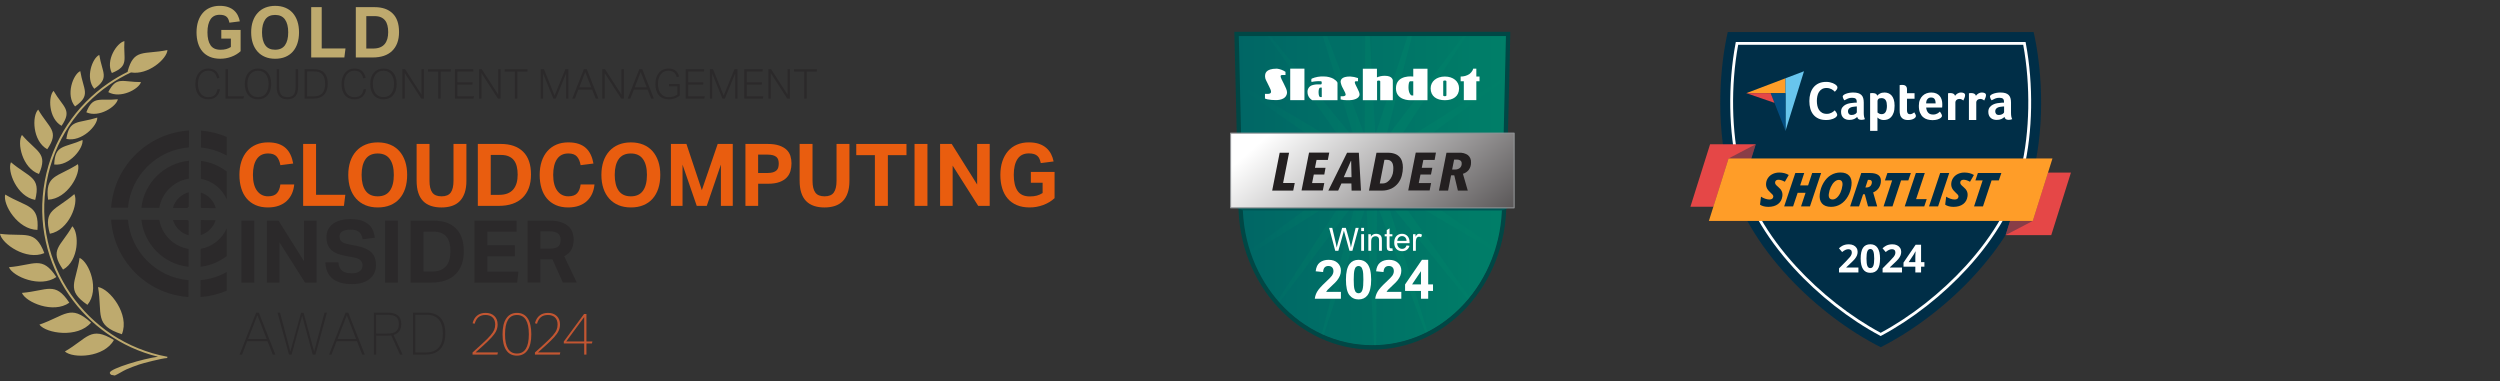 <svg width="472" height="72" viewBox="0 0 472 72" fill="none" xmlns="http://www.w3.org/2000/svg">
<rect x="0" y="0" width="472" height="72" fill="#333333" stroke="none"/>
<g clip-path="url(#clip0_3421_6044)">
<path fill-rule="evenodd" clip-rule="evenodd" d="M31.565 67.593C30.483 67.653 26.896 68.603 26.25 68.824C25.585 69.05 24.504 69.453 23.876 69.737C23.098 70.088 22.448 70.562 21.677 70.898L20.979 70.769C20.865 70.632 20.699 70.55 20.739 70.336C20.883 69.56 27.128 67.682 29.837 67.353C22.784 65.612 16.927 61.358 13.055 55.735C8.877 49.677 7.009 42.018 8.448 34.204C9.888 26.389 14.354 19.898 20.418 15.722C21.607 14.901 22.858 14.169 24.161 13.537C24.135 13.53 24.113 13.522 24.087 13.515C25.268 9.083 27.128 10.365 31.616 9.452C31.494 11.156 27.94 14.221 24.733 13.674C23.304 14.343 21.935 15.126 20.64 16.021C14.653 20.142 10.242 26.556 8.821 34.27C7.4 41.984 9.242 49.551 13.368 55.532C17.491 61.52 23.899 65.934 31.609 67.357L31.565 67.59V67.593ZM21.119 13.785C24.467 12.428 23.26 11.19 23.489 7.763C22.075 8.059 19.875 11.415 21.119 13.785ZM17.797 16.764C20.747 14.723 19.292 13.77 18.742 10.369C17.436 10.957 16.052 14.712 17.797 16.764ZM20.444 17.392C22.747 18.701 26.242 16.816 26.615 15.496C23.168 15.518 21.99 14.309 20.444 17.392ZM16.299 21.203C18.717 22.294 22.005 20.087 22.249 18.741C18.824 19.085 17.535 17.987 16.299 21.203ZM14.169 20.094C17.244 17.969 15.727 16.971 15.155 13.426C13.793 14.04 12.35 17.958 14.169 20.094ZM11.623 23.758C13.712 20.704 11.94 20.29 10.113 17.156C9.069 18.202 9.15 22.375 11.623 23.758ZM12.527 26.227C15.406 26.863 18.432 23.721 18.37 22.201C14.745 23.351 13.088 22.453 12.527 26.227ZM8.921 28.178C11.29 24.715 9.279 24.245 7.208 20.689C6.02 21.876 6.116 26.611 8.921 28.178ZM10.235 31.062C13.165 31.387 15.812 27.934 15.576 26.426C12.11 27.96 10.364 27.239 10.235 31.062ZM7.36 32.847C4.185 31.753 3.167 26.914 4.145 25.476C6.954 28.744 9.105 28.855 7.36 32.847ZM6.644 37.741C7.758 33.331 5.525 33.56 2.071 30.633C1.307 32.278 3.185 37.12 6.644 37.741ZM9.076 37.7C12.737 37.553 15.299 32.803 14.716 30.991C10.766 33.531 8.478 32.973 9.076 37.7ZM7.072 43.404C7.43 38.576 5.134 39.205 0.982 36.728C0.484 38.587 3.34 43.349 7.072 43.404ZM8.371 47.784C6.625 43.227 4.817 44.731 0 44.147C0.347 46.047 4.975 49.244 8.371 47.784ZM9.412 44.132C13.036 43.478 14.885 38.377 14.037 36.647C10.479 39.73 8.12 39.489 9.412 44.132ZM10.637 52.301C7.943 48.194 6.511 50.039 1.687 50.449C2.44 52.238 7.644 54.419 10.637 52.301ZM11.903 50.9C14.948 49.207 14.978 44.025 13.656 42.713C11.445 46.587 9.249 47.082 11.903 50.9ZM13.088 57.151C10.394 53.048 8.962 54.885 4.138 55.299C4.887 57.092 10.095 59.28 13.088 57.151ZM16.506 57.554C18.872 54.73 16.856 49.511 15.026 48.686C14.35 53.399 12.357 54.708 16.506 57.554ZM17.185 60.914C13.284 57.336 12.306 59.62 7.437 61.287C8.699 62.958 14.671 63.893 17.185 60.914ZM21.503 64.189C17.063 61.476 16.576 63.853 12.246 66.362C13.786 67.734 19.687 67.519 21.503 64.189ZM23.009 63.102C24.552 59.373 20.706 54.501 18.514 54.197C19.37 59.376 17.72 61.387 23.009 63.102Z" fill="#BEAA6E"/>
<path d="M51.503 66.946L50.506 64.418H46.675L45.701 66.946H45.236L48.358 59.029H48.868L51.99 66.946H51.503ZM48.591 59.505L46.841 64.008H50.351L48.591 59.505Z" fill="#2B292A"/>
<path d="M59.044 66.946L57.05 59.627L55.057 66.946H54.57L52.389 59.029H52.865L54.814 66.37L56.84 59.062H57.316L59.309 66.381L61.269 59.029H61.723L59.553 66.946H59.044Z" fill="#2B292A"/>
<path d="M68.389 66.946L67.392 64.418H63.561L62.587 66.946H62.122L65.244 59.029H65.753L68.876 66.946H68.389ZM65.477 59.505L63.727 64.008H67.237L65.477 59.505Z" fill="#2B292A"/>
<path d="M75.52 66.946L73.87 63.331C73.7 63.361 73.482 63.376 73.217 63.376H71.013V66.946H70.581V59.029H73.183C74.903 59.029 75.763 59.738 75.763 61.158C75.763 61.697 75.638 62.145 75.394 62.496C75.147 62.847 74.781 63.095 74.302 63.235L76.018 66.95H75.52V66.946ZM73.195 62.976C73.925 62.976 74.46 62.832 74.8 62.54C75.14 62.248 75.309 61.79 75.309 61.169C75.309 60.548 75.14 60.123 74.793 59.846C74.446 59.568 73.892 59.432 73.124 59.432H71.009V62.98H73.191L73.195 62.976Z" fill="#2B292A"/>
<path d="M77.967 66.946V59.029H80.569C81.706 59.029 82.577 59.365 83.175 60.03C83.776 60.699 84.079 61.672 84.079 62.943C84.079 64.215 83.758 65.239 83.119 65.922C82.481 66.606 81.558 66.946 80.347 66.946H77.967ZM80.381 66.547C82.536 66.547 83.614 65.357 83.614 62.976C83.614 61.816 83.356 60.936 82.839 60.334C82.322 59.731 81.565 59.432 80.569 59.432H78.41V66.551H80.381V66.547Z" fill="#2B292A"/>
<path d="M89.216 66.946V66.547L90.999 64.928C91.708 64.278 92.236 63.756 92.579 63.357C92.922 62.962 93.158 62.607 93.295 62.293C93.428 61.978 93.494 61.642 93.494 61.276C93.494 60.699 93.335 60.256 93.014 59.942C92.693 59.627 92.239 59.468 91.656 59.468C91.117 59.468 90.682 59.602 90.357 59.864C90.028 60.127 89.781 60.544 89.611 61.121L89.224 61.032C89.379 60.396 89.667 59.912 90.091 59.576C90.516 59.239 91.043 59.073 91.678 59.073C92.372 59.073 92.926 59.269 93.335 59.661C93.745 60.053 93.952 60.585 93.952 61.258C93.952 61.679 93.867 62.075 93.697 62.444C93.527 62.814 93.251 63.213 92.867 63.642C92.483 64.071 91.951 64.592 91.272 65.205L89.788 66.536H94.007L93.908 66.946H89.224H89.216Z" fill="#C35632"/>
<path d="M97.588 67.146C96.709 67.146 96.037 66.802 95.576 66.115C95.115 65.427 94.882 64.425 94.882 63.109C94.882 61.794 95.115 60.81 95.587 60.115C96.056 59.42 96.728 59.073 97.606 59.073C98.484 59.073 99.156 59.417 99.618 60.104C100.079 60.792 100.311 61.794 100.311 63.109C100.311 64.425 100.079 65.409 99.61 66.104C99.141 66.799 98.466 67.146 97.588 67.146ZM97.599 66.747C99.097 66.747 99.846 65.534 99.846 63.109C99.846 60.685 99.097 59.472 97.599 59.472C96.1 59.472 95.351 60.685 95.351 63.109C95.351 65.534 96.1 66.747 97.599 66.747Z" fill="#C35632"/>
<path d="M100.998 66.946V66.547L102.781 64.928C103.489 64.278 104.017 63.756 104.36 63.357C104.704 62.962 104.944 62.607 105.073 62.293C105.206 61.978 105.272 61.642 105.272 61.276C105.272 60.699 105.113 60.256 104.792 59.942C104.471 59.627 104.017 59.468 103.438 59.468C102.899 59.468 102.463 59.602 102.135 59.864C101.806 60.127 101.555 60.544 101.389 61.121L101.002 61.032C101.157 60.396 101.445 59.912 101.869 59.576C102.294 59.239 102.821 59.073 103.456 59.073C104.15 59.073 104.704 59.269 105.113 59.661C105.523 60.053 105.73 60.585 105.73 61.258C105.73 61.679 105.645 62.075 105.475 62.444C105.305 62.814 105.029 63.213 104.645 63.642C104.261 64.071 103.729 64.592 103.05 65.205L101.566 66.536H105.785L105.685 66.946H101.002H100.998Z" fill="#C35632"/>
<path d="M110.299 66.946V64.85H106.446V64.474L110.266 59.284H110.72V64.474H111.849L111.75 64.85H110.72V66.946H110.299ZM110.299 59.849L106.9 64.474H110.299V59.849Z" fill="#C35632"/>
<path d="M55.548 34.825C55.493 35.446 55.349 36.022 55.116 36.551C54.88 37.079 54.559 37.538 54.153 37.926C53.743 38.314 53.241 38.617 52.647 38.835C52.053 39.053 51.363 39.164 50.58 39.164C49.698 39.164 48.919 39.016 48.251 38.721C47.58 38.425 47.018 38.011 46.568 37.475C46.114 36.939 45.775 36.292 45.546 35.534C45.317 34.776 45.203 33.937 45.203 33.021C45.203 32.104 45.328 31.221 45.579 30.466C45.83 29.712 46.188 29.069 46.657 28.533C47.126 27.997 47.694 27.591 48.358 27.306C49.023 27.021 49.776 26.881 50.613 26.881C51.355 26.881 52.001 26.973 52.551 27.158C53.101 27.343 53.566 27.613 53.943 27.96C54.319 28.311 54.622 28.729 54.85 29.221C55.079 29.712 55.249 30.263 55.356 30.873L52.935 31.183C52.813 30.496 52.584 29.956 52.241 29.561C51.898 29.169 51.355 28.973 50.613 28.973C49.676 28.973 48.964 29.324 48.48 30.03C47.996 30.733 47.753 31.731 47.753 33.017C47.753 34.303 48.011 35.316 48.528 36.015C49.045 36.713 49.742 37.065 50.613 37.065C51.366 37.065 51.92 36.872 52.274 36.484C52.629 36.096 52.85 35.542 52.935 34.821H55.552L55.548 34.825Z" fill="#E95D0F"/>
<path d="M57.235 27.177H59.671V36.773H65.196L64.934 38.868H57.235V27.177Z" fill="#E95D0F"/>
<path d="M71.327 39.164C70.456 39.164 69.677 39.024 68.99 38.739C68.304 38.454 67.721 38.044 67.241 37.512C66.761 36.976 66.392 36.333 66.137 35.578C65.883 34.825 65.754 33.974 65.754 33.024C65.754 32.074 65.883 31.224 66.137 30.47C66.392 29.716 66.765 29.073 67.248 28.537C67.732 28.001 68.319 27.594 69.005 27.31C69.692 27.025 70.467 26.885 71.327 26.885C72.187 26.885 72.977 27.025 73.663 27.31C74.35 27.594 74.929 28.005 75.405 28.537C75.878 29.073 76.243 29.716 76.494 30.47C76.745 31.224 76.871 32.074 76.871 33.024C76.871 33.974 76.749 34.825 76.501 35.578C76.254 36.333 75.896 36.976 75.424 37.512C74.951 38.048 74.368 38.454 73.682 38.739C72.995 39.024 72.209 39.164 71.327 39.164ZM71.312 37.068C72.338 37.068 73.098 36.721 73.6 36.018C74.102 35.32 74.353 34.322 74.353 33.021C74.353 31.72 74.102 30.736 73.6 30.034C73.098 29.332 72.334 28.977 71.312 28.977C70.29 28.977 69.526 29.328 69.024 30.034C68.522 30.736 68.271 31.734 68.271 33.021C68.271 34.307 68.522 35.32 69.024 36.018C69.526 36.717 70.29 37.068 71.312 37.068Z" fill="#E95D0F"/>
<path d="M78.653 27.177H81.089V34.137C81.089 35.131 81.263 35.867 81.613 36.347C81.96 36.828 82.543 37.068 83.363 37.068C84.182 37.068 84.761 36.828 85.105 36.347C85.448 35.867 85.621 35.131 85.621 34.137V27.177H88.058V34.137C88.058 35.02 87.947 35.782 87.729 36.414C87.511 37.046 87.201 37.567 86.799 37.977C86.397 38.388 85.902 38.687 85.319 38.879C84.736 39.072 84.079 39.168 83.348 39.168C82.617 39.168 81.945 39.068 81.362 38.872C80.779 38.676 80.284 38.373 79.882 37.963C79.48 37.552 79.174 37.028 78.967 36.384C78.76 35.741 78.657 34.976 78.657 34.093V27.184L78.653 27.177Z" fill="#E95D0F"/>
<path d="M90.213 27.177H94.579C96.366 27.177 97.761 27.661 98.758 28.633C99.754 29.605 100.252 31.047 100.252 32.954C100.252 33.926 100.112 34.776 99.835 35.508C99.558 36.24 99.156 36.858 98.632 37.36C98.108 37.863 97.469 38.24 96.72 38.491C95.967 38.743 95.118 38.868 94.17 38.868H90.213V27.177ZM94.218 36.787C94.849 36.787 95.388 36.699 95.838 36.517C96.285 36.336 96.646 36.078 96.927 35.741C97.204 35.401 97.41 35.002 97.54 34.536C97.672 34.074 97.735 33.549 97.735 32.972C97.735 32.396 97.68 31.89 97.565 31.424C97.451 30.962 97.27 30.57 97.019 30.252C96.768 29.934 96.443 29.69 96.045 29.516C95.646 29.343 95.159 29.254 94.583 29.254H92.653V36.787H94.222H94.218Z" fill="#E95D0F"/>
<path d="M112.237 34.825C112.181 35.446 112.037 36.022 111.805 36.551C111.569 37.079 111.248 37.538 110.842 37.926C110.432 38.314 109.93 38.617 109.336 38.835C108.741 39.053 108.051 39.164 107.269 39.164C106.387 39.164 105.608 39.016 104.94 38.721C104.268 38.425 103.707 38.011 103.257 37.475C102.803 36.939 102.463 36.292 102.234 35.534C102.006 34.776 101.891 33.937 101.891 33.021C101.891 32.104 102.017 31.221 102.268 30.466C102.519 29.712 102.877 29.069 103.345 28.533C103.814 27.997 104.382 27.591 105.047 27.306C105.711 27.021 106.464 26.881 107.302 26.881C108.044 26.881 108.69 26.973 109.24 27.158C109.79 27.343 110.255 27.613 110.631 27.96C111.008 28.311 111.31 28.729 111.539 29.221C111.768 29.712 111.938 30.263 112.045 30.873L109.624 31.183C109.502 30.496 109.273 29.956 108.93 29.561C108.586 29.169 108.044 28.973 107.302 28.973C106.364 28.973 105.652 29.324 105.169 30.03C104.685 30.733 104.442 31.731 104.442 33.017C104.442 34.303 104.7 35.316 105.217 36.015C105.733 36.713 106.431 37.065 107.302 37.065C108.055 37.065 108.609 36.872 108.963 36.484C109.317 36.096 109.539 35.542 109.624 34.821H112.24L112.237 34.825Z" fill="#E95D0F"/>
<path d="M119.117 39.164C118.246 39.164 117.467 39.024 116.78 38.739C116.094 38.454 115.511 38.044 115.031 37.512C114.551 36.976 114.182 36.333 113.927 35.578C113.673 34.825 113.543 33.974 113.543 33.024C113.543 32.074 113.673 31.224 113.927 30.47C114.182 29.716 114.555 29.073 115.038 28.537C115.522 28.001 116.109 27.594 116.795 27.31C117.482 27.025 118.257 26.885 119.117 26.885C119.977 26.885 120.766 27.025 121.453 27.31C122.139 27.594 122.719 28.005 123.195 28.537C123.667 29.073 124.033 29.716 124.284 30.47C124.535 31.224 124.66 32.074 124.66 33.024C124.66 33.974 124.539 34.825 124.291 35.578C124.044 36.333 123.686 36.976 123.214 37.512C122.741 38.048 122.158 38.454 121.471 38.739C120.785 39.024 119.999 39.164 119.117 39.164ZM119.102 37.068C120.128 37.068 120.888 36.721 121.39 36.018C121.892 35.32 122.143 34.322 122.143 33.021C122.143 31.72 121.892 30.736 121.39 30.034C120.888 29.332 120.124 28.977 119.102 28.977C118.079 28.977 117.315 29.328 116.813 30.034C116.312 30.74 116.061 31.734 116.061 33.021C116.061 34.307 116.312 35.32 116.813 36.018C117.315 36.717 118.079 37.068 119.102 37.068Z" fill="#E95D0F"/>
<path d="M126.672 27.177H129.599L132.507 35.904L135.5 27.177H138.346V38.868H136.106V31.073L133.441 38.868H131.544L128.864 31.091V38.868H126.672V27.177Z" fill="#E95D0F"/>
<path d="M140.734 27.177H144.905C145.798 27.177 146.536 27.276 147.119 27.48C147.703 27.683 148.164 27.949 148.511 28.282C148.854 28.614 149.094 29.003 149.231 29.446C149.367 29.89 149.434 30.348 149.434 30.829C149.434 31.342 149.367 31.834 149.231 32.303C149.094 32.773 148.854 33.187 148.511 33.538C148.168 33.893 147.71 34.174 147.138 34.381C146.566 34.588 145.842 34.691 144.971 34.691H143.141V38.868H140.738V27.177H140.734ZM144.886 32.662C145.311 32.662 145.661 32.618 145.942 32.533C146.222 32.448 146.44 32.326 146.603 32.174C146.765 32.023 146.879 31.834 146.939 31.609C146.998 31.387 147.027 31.143 147.027 30.88C147.027 30.618 146.994 30.367 146.927 30.16C146.861 29.953 146.747 29.779 146.584 29.635C146.422 29.494 146.2 29.383 145.924 29.306C145.647 29.228 145.292 29.191 144.868 29.191H143.133V32.662H144.883H144.886Z" fill="#E95D0F"/>
<path d="M150.969 27.177H153.405V34.137C153.405 35.131 153.579 35.867 153.929 36.347C154.276 36.828 154.859 37.068 155.679 37.068C156.498 37.068 157.078 36.828 157.421 36.347C157.764 35.867 157.938 35.131 157.938 34.137V27.177H160.374V34.137C160.374 35.02 160.263 35.782 160.045 36.414C159.827 37.046 159.517 37.567 159.111 37.977C158.705 38.388 158.214 38.687 157.631 38.879C157.048 39.072 156.391 39.168 155.66 39.168C154.929 39.168 154.258 39.068 153.675 38.872C153.091 38.676 152.597 38.373 152.194 37.963C151.792 37.552 151.486 37.028 151.279 36.384C151.072 35.741 150.969 34.976 150.969 34.093V27.184V27.177Z" fill="#E95D0F"/>
<path d="M165.175 29.291H161.662V27.18H171.144V29.291H167.63V38.868H165.179V29.291H165.175Z" fill="#E95D0F"/>
<path d="M172.664 27.177H175.1V38.868H172.664V27.177Z" fill="#E95D0F"/>
<path d="M177.488 27.177H179.681L184.486 34.839V27.177H186.856V38.868H184.682L179.858 31.272V38.868H177.488V27.177Z" fill="#E95D0F"/>
<path d="M194.621 32.466H199.102V37.412C198.504 37.97 197.788 38.399 196.961 38.706C196.131 39.013 195.278 39.164 194.393 39.164C193.466 39.164 192.658 39.016 191.964 38.721C191.27 38.425 190.698 38.011 190.24 37.475C189.783 36.939 189.439 36.292 189.211 35.534C188.982 34.776 188.867 33.937 188.867 33.021C188.867 32.104 188.993 31.221 189.244 30.466C189.495 29.712 189.853 29.069 190.314 28.533C190.776 27.997 191.34 27.591 192.005 27.306C192.669 27.021 193.411 26.881 194.227 26.881C194.979 26.881 195.625 26.973 196.164 27.158C196.703 27.343 197.161 27.602 197.537 27.927C197.914 28.256 198.213 28.637 198.438 29.073C198.659 29.509 198.822 29.979 198.921 30.481L196.5 30.792C196.434 30.496 196.356 30.237 196.264 30.015C196.172 29.794 196.039 29.601 195.865 29.442C195.692 29.284 195.474 29.165 195.212 29.084C194.95 29.003 194.625 28.962 194.23 28.962C193.282 28.962 192.573 29.317 192.104 30.026C191.635 30.736 191.399 31.734 191.399 33.024C191.399 34.314 191.635 35.324 192.112 36.029C192.588 36.732 193.355 37.087 194.426 37.087C194.939 37.087 195.382 37.035 195.758 36.931C196.135 36.828 196.496 36.665 196.847 36.447V34.499H194.625V32.47L194.621 32.466Z" fill="#E95D0F"/>
<path d="M45.575 41.659H48.011V53.351H45.575V41.659Z" fill="#2B292A"/>
<path d="M50.399 41.659H52.592L57.397 49.322V41.659H59.767V53.351H57.593L52.769 45.755V53.351H50.399V41.659Z" fill="#2B292A"/>
<path d="M63.89 49.536C63.945 50.257 64.177 50.782 64.584 51.107C64.993 51.436 65.595 51.599 66.392 51.599C66.772 51.599 67.093 51.558 67.355 51.477C67.617 51.395 67.828 51.285 67.994 51.148C68.156 51.011 68.274 50.852 68.344 50.664C68.415 50.479 68.452 50.276 68.452 50.057C68.452 49.751 68.337 49.466 68.108 49.196C67.879 48.93 67.459 48.734 66.85 48.616L65.329 48.339C64.731 48.231 64.2 48.087 63.742 47.913C63.284 47.74 62.9 47.514 62.59 47.233C62.28 46.956 62.044 46.612 61.878 46.209C61.716 45.806 61.635 45.326 61.635 44.768C61.635 44.21 61.745 43.718 61.97 43.293C62.192 42.868 62.505 42.513 62.904 42.228C63.303 41.944 63.779 41.729 64.336 41.581C64.894 41.434 65.502 41.36 66.167 41.36C67.016 41.36 67.725 41.459 68.293 41.656C68.861 41.851 69.319 42.11 69.666 42.432C70.013 42.753 70.275 43.127 70.441 43.552C70.611 43.977 70.722 44.42 70.777 44.879L68.47 45.175C68.348 44.531 68.119 44.066 67.776 43.781C67.433 43.496 66.912 43.356 66.215 43.356C65.802 43.356 65.458 43.393 65.192 43.463C64.927 43.533 64.709 43.626 64.547 43.74C64.384 43.855 64.27 43.988 64.203 44.143C64.137 44.295 64.104 44.454 64.104 44.616C64.104 45.053 64.225 45.381 64.473 45.599C64.716 45.818 65.133 45.988 65.724 46.106L67.326 46.416C68.592 46.668 69.518 47.074 70.105 47.636C70.692 48.198 70.987 49.008 70.987 50.069C70.987 50.582 70.891 51.056 70.699 51.484C70.507 51.917 70.227 52.294 69.85 52.615C69.474 52.937 69.001 53.188 68.437 53.369C67.868 53.55 67.204 53.639 66.444 53.639C64.853 53.639 63.635 53.299 62.79 52.615C61.944 51.931 61.49 50.904 61.424 49.529H63.893L63.89 49.536Z" fill="#2B292A"/>
<path d="M72.7 41.659H75.136V53.351H72.7V41.659Z" fill="#2B292A"/>
<path d="M77.524 41.659H81.89C83.676 41.659 85.072 42.143 86.068 43.116C87.065 44.088 87.563 45.529 87.563 47.437C87.563 48.409 87.423 49.259 87.146 49.991C86.869 50.723 86.467 51.34 85.943 51.843C85.418 52.346 84.78 52.723 84.031 52.974C83.278 53.225 82.429 53.351 81.48 53.351H77.524V41.659ZM81.528 51.27C82.159 51.27 82.698 51.181 83.149 51C83.595 50.819 83.957 50.56 84.237 50.224C84.514 49.884 84.721 49.484 84.85 49.019C84.979 48.557 85.046 48.032 85.046 47.455C85.046 46.879 84.987 46.372 84.872 45.906C84.758 45.444 84.577 45.053 84.326 44.735C84.075 44.417 83.75 44.173 83.352 43.999C82.953 43.825 82.466 43.737 81.89 43.737H79.96V51.27H81.528Z" fill="#2B292A"/>
<path d="M89.575 41.659H97.536V43.74H92.011V46.294H97.211V48.39H92.011V51.274H97.879L97.632 53.355H89.571V41.663L89.575 41.659Z" fill="#2B292A"/>
<path d="M99.614 41.659H103.751C104.667 41.659 105.423 41.766 106.014 41.977C106.608 42.191 107.073 42.469 107.413 42.812C107.752 43.156 107.985 43.537 108.114 43.958C108.243 44.38 108.31 44.79 108.31 45.193C108.31 45.947 108.173 46.579 107.9 47.093C107.627 47.607 107.169 48.035 106.527 48.387L108.896 53.347H106.265L104.301 48.96H102.013V53.347H99.61V41.656L99.614 41.659ZM103.914 46.93C104.294 46.93 104.611 46.89 104.862 46.808C105.113 46.727 105.313 46.612 105.46 46.465C105.608 46.317 105.707 46.139 105.763 45.932C105.818 45.725 105.844 45.496 105.844 45.245C105.844 45.038 105.811 44.838 105.744 44.646C105.678 44.454 105.567 44.287 105.409 44.139C105.25 43.992 105.032 43.877 104.755 43.796C104.478 43.714 104.124 43.674 103.7 43.674H102.017V46.934H103.914V46.93Z" fill="#2B292A"/>
<path fill-rule="evenodd" clip-rule="evenodd" d="M32.642 39.257C33.043 37.793 34.208 36.669 35.648 36.299L35.639 38.999C35.536 39.078 35.442 39.169 35.36 39.269L32.642 39.257ZM32.656 41.527C33.06 42.925 34.178 44.046 35.62 44.425L35.63 41.721C35.559 41.666 35.493 41.605 35.432 41.54L32.656 41.527ZM37.932 41.552C37.922 41.563 37.911 41.574 37.9 41.584L37.891 44.383C39.22 43.979 40.297 42.926 40.704 41.565L37.932 41.552ZM40.74 39.295C40.372 37.91 39.305 36.783 37.918 36.354L37.908 39.15C37.95 39.192 37.99 39.236 38.027 39.282L40.74 39.295Z" fill="#2B292A"/>
<path fill-rule="evenodd" clip-rule="evenodd" d="M26.69 39.228C27.228 34.468 31.041 30.817 35.668 30.345L35.657 33.727C32.857 34.169 30.566 36.361 30.075 39.244L26.69 39.228ZM26.689 41.498C27.206 46.091 30.852 49.861 35.6 50.378L35.612 46.999C32.752 46.529 30.554 44.279 30.076 41.514L26.689 41.498ZM37.87 50.367L37.882 46.986C40.064 46.595 41.906 45.131 42.806 43.124V48.348C41.393 49.431 39.696 50.149 37.87 50.367ZM37.938 30.372L37.926 33.758C40.139 34.165 41.926 35.648 42.806 37.61V32.383C41.427 31.321 39.765 30.602 37.938 30.372Z" fill="#2B292A"/>
<path fill-rule="evenodd" clip-rule="evenodd" d="M37.946 27.849L37.957 24.662C37.997 24.665 38.038 24.669 38.078 24.672C39.749 24.819 41.336 25.227 42.806 25.844V29.374C41.348 28.563 39.709 28.026 37.946 27.849ZM24.163 39.217C24.73 33.033 29.683 28.301 35.676 27.825L35.687 24.64C28.046 25.118 21.689 31.118 20.996 38.977C20.99 39.052 20.984 39.127 20.978 39.201L24.163 39.217ZM24.158 41.486L20.971 41.471C21.495 49.068 27.475 55.369 35.301 56.062C35.394 56.07 35.488 56.078 35.581 56.084L35.592 52.9L35.58 52.899V52.895C29.415 52.349 24.683 47.444 24.158 41.486ZM37.862 52.894L37.851 56.082C39.589 55.955 41.258 55.541 42.806 54.886V51.36C41.309 52.195 39.633 52.729 37.862 52.894Z" fill="#2B292A"/>
<path d="M41.788 5.649H45.428V9.667C44.94 10.118 44.361 10.469 43.685 10.716C43.014 10.964 42.316 11.09 41.6 11.09C40.847 11.09 40.19 10.972 39.625 10.731C39.064 10.491 38.596 10.155 38.223 9.718C37.85 9.282 37.573 8.757 37.385 8.14C37.2 7.523 37.105 6.843 37.105 6.096C37.105 5.349 37.208 4.632 37.411 4.019C37.614 3.405 37.905 2.884 38.282 2.448C38.658 2.011 39.116 1.679 39.659 1.45C40.197 1.22 40.803 1.102 41.467 1.102C42.08 1.102 42.604 1.176 43.043 1.328C43.482 1.479 43.855 1.686 44.158 1.952C44.464 2.218 44.708 2.529 44.889 2.884C45.069 3.239 45.202 3.619 45.28 4.03L43.313 4.281C43.261 4.041 43.194 3.83 43.121 3.649C43.047 3.468 42.936 3.313 42.796 3.183C42.656 3.054 42.478 2.958 42.264 2.891C42.05 2.825 41.785 2.791 41.467 2.791C40.696 2.791 40.12 3.08 39.74 3.656C39.36 4.233 39.168 5.046 39.168 6.092C39.168 7.138 39.36 7.963 39.747 8.536C40.131 9.108 40.758 9.393 41.626 9.393C42.043 9.393 42.405 9.352 42.707 9.267C43.014 9.182 43.309 9.053 43.589 8.876V7.294H41.781V5.645L41.788 5.649Z" fill="#BEAA6E"/>
<path d="M51.953 11.094C51.245 11.094 50.61 10.979 50.053 10.746C49.495 10.517 49.019 10.184 48.632 9.748C48.24 9.312 47.941 8.791 47.735 8.177C47.528 7.563 47.421 6.872 47.421 6.1C47.421 5.327 47.524 4.636 47.735 4.022C47.941 3.409 48.244 2.887 48.639 2.451C49.034 2.015 49.51 1.682 50.067 1.453C50.625 1.224 51.256 1.106 51.953 1.106C52.651 1.106 53.297 1.22 53.854 1.453C54.411 1.682 54.884 2.015 55.268 2.451C55.652 2.887 55.947 3.409 56.15 4.022C56.353 4.636 56.456 5.327 56.456 6.1C56.456 6.872 56.357 7.563 56.157 8.177C55.958 8.791 55.666 9.312 55.279 9.748C54.895 10.184 54.423 10.517 53.865 10.746C53.308 10.975 52.669 11.094 51.953 11.094ZM51.942 9.389C52.776 9.389 53.397 9.105 53.803 8.539C54.209 7.97 54.415 7.16 54.415 6.103C54.415 5.046 54.212 4.248 53.803 3.675C53.397 3.102 52.776 2.817 51.942 2.817C51.108 2.817 50.488 3.102 50.082 3.675C49.676 4.248 49.469 5.057 49.469 6.103C49.469 7.149 49.672 7.97 50.082 8.539C50.488 9.108 51.108 9.389 51.942 9.389Z" fill="#BEAA6E"/>
<path d="M58.759 1.35H60.738V9.149H65.23L65.015 10.853H58.756V1.353L58.759 1.35Z" fill="#BEAA6E"/>
<path d="M67.182 1.35H70.729C72.183 1.35 73.313 1.745 74.125 2.532C74.937 3.324 75.339 4.492 75.339 6.044C75.339 6.835 75.225 7.526 74.999 8.121C74.774 8.717 74.449 9.216 74.021 9.626C73.597 10.033 73.076 10.339 72.467 10.543C71.855 10.746 71.165 10.849 70.393 10.849H67.178V1.35H67.182ZM70.437 9.164C70.951 9.164 71.39 9.09 71.751 8.946C72.113 8.798 72.408 8.587 72.633 8.314C72.859 8.04 73.025 7.711 73.132 7.334C73.239 6.957 73.29 6.532 73.29 6.063C73.29 5.593 73.243 5.183 73.15 4.806C73.058 4.429 72.91 4.111 72.704 3.856C72.501 3.597 72.235 3.397 71.914 3.257C71.589 3.117 71.194 3.043 70.725 3.043H69.157V9.164H70.434H70.437Z" fill="#BEAA6E"/>
<path d="M41.519 16.838C41.482 17.111 41.412 17.366 41.305 17.599C41.198 17.832 41.054 18.035 40.873 18.205C40.692 18.375 40.471 18.512 40.212 18.608C39.954 18.708 39.655 18.756 39.312 18.756C38.95 18.756 38.622 18.693 38.323 18.571C38.024 18.449 37.769 18.261 37.555 18.017C37.341 17.769 37.175 17.47 37.057 17.108C36.939 16.749 36.88 16.331 36.88 15.862C36.88 15.392 36.946 14.964 37.075 14.601C37.204 14.235 37.378 13.932 37.599 13.685C37.817 13.441 38.075 13.252 38.367 13.127C38.658 13.001 38.969 12.938 39.301 12.938C39.633 12.938 39.925 12.982 40.168 13.071C40.412 13.16 40.615 13.282 40.785 13.441C40.951 13.6 41.087 13.784 41.191 14.002C41.294 14.221 41.375 14.457 41.438 14.709L40.987 14.808C40.932 14.579 40.858 14.376 40.773 14.195C40.688 14.014 40.581 13.862 40.449 13.736C40.316 13.611 40.157 13.518 39.972 13.448C39.788 13.382 39.563 13.348 39.297 13.348C38.991 13.348 38.721 13.411 38.481 13.533C38.242 13.655 38.042 13.832 37.876 14.054C37.71 14.276 37.584 14.542 37.496 14.845C37.407 15.152 37.363 15.485 37.363 15.847C37.363 16.209 37.407 16.549 37.492 16.852C37.577 17.156 37.703 17.418 37.865 17.64C38.027 17.862 38.23 18.035 38.474 18.157C38.718 18.279 38.994 18.338 39.312 18.338C39.629 18.338 39.862 18.302 40.069 18.228C40.272 18.154 40.441 18.046 40.574 17.913C40.707 17.78 40.81 17.621 40.884 17.436C40.958 17.252 41.013 17.056 41.05 16.841H41.515L41.519 16.838Z" fill="#2B292A"/>
<path d="M42.578 13.071H43.051V18.172H46.059L45.959 18.616H42.578V13.075V13.071Z" fill="#2B292A"/>
<path d="M48.72 18.756C48.362 18.756 48.03 18.697 47.724 18.575C47.417 18.453 47.151 18.272 46.93 18.028C46.709 17.784 46.535 17.481 46.406 17.119C46.28 16.756 46.218 16.339 46.218 15.862C46.218 15.385 46.28 14.964 46.406 14.601C46.531 14.235 46.709 13.932 46.934 13.685C47.159 13.441 47.425 13.252 47.727 13.127C48.034 13.001 48.362 12.938 48.72 12.938C49.078 12.938 49.407 12.997 49.713 13.119C50.019 13.241 50.281 13.422 50.499 13.666C50.721 13.91 50.89 14.21 51.02 14.572C51.145 14.93 51.208 15.348 51.208 15.825C51.208 16.302 51.145 16.73 51.023 17.093C50.898 17.459 50.728 17.762 50.507 18.009C50.285 18.257 50.023 18.442 49.72 18.568C49.414 18.693 49.082 18.756 48.72 18.756ZM48.72 18.335C49.045 18.335 49.333 18.276 49.58 18.154C49.827 18.032 50.038 17.862 50.204 17.64C50.37 17.422 50.499 17.156 50.584 16.852C50.669 16.546 50.713 16.209 50.713 15.843C50.713 15.477 50.669 15.141 50.58 14.834C50.492 14.527 50.366 14.265 50.196 14.047C50.027 13.825 49.82 13.655 49.573 13.533C49.325 13.411 49.041 13.352 48.72 13.352C48.384 13.352 48.093 13.411 47.842 13.533C47.591 13.655 47.384 13.825 47.218 14.047C47.052 14.269 46.926 14.531 46.841 14.834C46.757 15.141 46.712 15.477 46.712 15.843C46.712 16.209 46.753 16.546 46.838 16.852C46.919 17.159 47.044 17.422 47.214 17.64C47.38 17.862 47.591 18.032 47.842 18.154C48.093 18.276 48.384 18.335 48.72 18.335Z" fill="#2B292A"/>
<path d="M52.237 13.071H52.71V16.45C52.71 17.074 52.832 17.547 53.075 17.862C53.319 18.176 53.718 18.335 54.279 18.335C54.563 18.335 54.803 18.294 54.995 18.213C55.187 18.131 55.345 18.013 55.467 17.854C55.589 17.695 55.677 17.499 55.729 17.263C55.784 17.026 55.81 16.753 55.81 16.442V13.064H56.283V16.431C56.283 16.841 56.238 17.189 56.146 17.485C56.054 17.777 55.925 18.017 55.751 18.202C55.578 18.387 55.367 18.527 55.116 18.612C54.865 18.701 54.581 18.745 54.267 18.745C53.954 18.745 53.655 18.701 53.404 18.612C53.153 18.523 52.942 18.387 52.769 18.198C52.595 18.009 52.463 17.765 52.374 17.47C52.282 17.174 52.237 16.816 52.237 16.401V13.064V13.071Z" fill="#2B292A"/>
<path d="M57.515 13.071H59.383C59.77 13.071 60.117 13.127 60.427 13.238C60.737 13.348 60.999 13.518 61.214 13.74C61.428 13.966 61.594 14.25 61.708 14.59C61.826 14.93 61.882 15.337 61.882 15.803C61.882 16.268 61.819 16.686 61.697 17.037C61.572 17.389 61.394 17.681 61.162 17.913C60.929 18.146 60.649 18.32 60.317 18.438C59.984 18.553 59.615 18.612 59.209 18.612H57.512V13.071H57.515ZM59.243 18.198C59.981 18.198 60.523 17.991 60.87 17.581C61.217 17.171 61.391 16.583 61.391 15.821C61.391 15.06 61.228 14.494 60.907 14.091C60.582 13.688 60.077 13.485 59.383 13.485H57.988V18.198H59.243Z" fill="#2B292A"/>
<path d="M69.119 16.838C69.082 17.111 69.012 17.366 68.905 17.599C68.798 17.832 68.654 18.035 68.474 18.205C68.293 18.375 68.071 18.512 67.813 18.608C67.555 18.708 67.255 18.756 66.912 18.756C66.551 18.756 66.222 18.693 65.923 18.571C65.624 18.449 65.37 18.261 65.155 18.017C64.941 17.769 64.775 17.47 64.657 17.108C64.539 16.749 64.48 16.331 64.48 15.862C64.48 15.392 64.546 14.964 64.676 14.601C64.805 14.235 64.978 13.932 65.2 13.685C65.418 13.441 65.676 13.252 65.967 13.127C66.259 13.001 66.569 12.938 66.901 12.938C67.233 12.938 67.525 12.982 67.769 13.071C68.012 13.16 68.215 13.282 68.385 13.441C68.551 13.6 68.688 13.784 68.791 14.002C68.894 14.221 68.975 14.457 69.038 14.709L68.588 14.808C68.533 14.579 68.459 14.376 68.374 14.195C68.289 14.014 68.182 13.862 68.049 13.736C67.916 13.611 67.757 13.518 67.573 13.448C67.388 13.382 67.163 13.348 66.897 13.348C66.591 13.348 66.322 13.411 66.082 13.533C65.842 13.655 65.643 13.832 65.477 14.054C65.31 14.276 65.185 14.542 65.096 14.845C65.008 15.152 64.963 15.485 64.963 15.847C64.963 16.209 65.008 16.549 65.093 16.852C65.178 17.156 65.303 17.418 65.466 17.64C65.628 17.862 65.831 18.035 66.075 18.157C66.318 18.279 66.595 18.338 66.912 18.338C67.23 18.338 67.462 18.302 67.669 18.228C67.872 18.154 68.042 18.046 68.175 17.913C68.308 17.78 68.411 17.621 68.485 17.436C68.558 17.252 68.614 17.056 68.651 16.841H69.116L69.119 16.838Z" fill="#2B292A"/>
<path d="M72.404 18.756C72.046 18.756 71.714 18.697 71.408 18.575C71.102 18.453 70.836 18.272 70.614 18.028C70.393 17.784 70.219 17.481 70.09 17.119C69.965 16.756 69.902 16.339 69.902 15.862C69.902 15.385 69.965 14.964 70.09 14.601C70.216 14.235 70.393 13.932 70.618 13.685C70.843 13.441 71.109 13.252 71.412 13.127C71.718 13.001 72.046 12.938 72.404 12.938C72.762 12.938 73.091 12.997 73.397 13.119C73.704 13.241 73.966 13.422 74.183 13.666C74.405 13.91 74.575 14.21 74.704 14.572C74.829 14.93 74.892 15.348 74.892 15.825C74.892 16.302 74.829 16.73 74.707 17.093C74.582 17.459 74.412 17.762 74.191 18.009C73.969 18.257 73.707 18.442 73.405 18.568C73.098 18.693 72.766 18.756 72.404 18.756ZM72.404 18.335C72.729 18.335 73.017 18.276 73.264 18.154C73.512 18.032 73.722 17.862 73.888 17.64C74.054 17.422 74.183 17.156 74.268 16.852C74.353 16.546 74.397 16.209 74.397 15.843C74.397 15.477 74.353 15.141 74.265 14.834C74.176 14.527 74.051 14.265 73.881 14.047C73.711 13.825 73.504 13.655 73.257 13.533C73.01 13.411 72.725 13.352 72.404 13.352C72.069 13.352 71.777 13.411 71.526 13.533C71.275 13.655 71.068 13.825 70.902 14.047C70.736 14.269 70.611 14.531 70.526 14.834C70.441 15.141 70.397 15.477 70.397 15.843C70.397 16.209 70.437 16.546 70.522 16.852C70.603 17.159 70.729 17.422 70.898 17.64C71.065 17.862 71.275 18.032 71.526 18.154C71.777 18.276 72.069 18.335 72.404 18.335Z" fill="#2B292A"/>
<path d="M75.963 13.071H76.483L79.583 17.869V13.071H80.041V18.612H79.528L76.42 13.799V18.612H75.963V13.071Z" fill="#2B292A"/>
<path d="M82.728 13.507H80.805V13.071H85.116V13.507H83.2V18.616H82.728V13.507Z" fill="#2B292A"/>
<path d="M85.884 13.071H89.364V13.5H86.356V15.533H89.209V15.976H86.356V18.18H89.493L89.386 18.616H85.884V13.075V13.071Z" fill="#2B292A"/>
<path d="M90.442 13.071H90.962L94.063 17.869V13.071H94.52V18.612H94.007L90.9 13.799V18.612H90.442V13.071Z" fill="#2B292A"/>
<path d="M97.207 13.507H95.284V13.071H99.595V13.507H97.68V18.616H97.207V13.507Z" fill="#2B292A"/>
<path d="M102.09 13.071H102.703L104.704 18.061L106.734 13.071H107.317V18.612H106.874V13.862C106.848 13.91 106.767 14.11 106.627 14.461C106.564 14.613 106.486 14.801 106.394 15.03C106.302 15.259 106.187 15.544 106.051 15.877C105.914 16.209 105.752 16.601 105.567 17.052C105.383 17.503 105.169 18.021 104.925 18.612H104.475L102.537 13.892V18.612H102.094V13.071H102.09Z" fill="#2B292A"/>
<path d="M110.236 13.071H110.794L112.979 18.612H112.469L111.801 16.919H109.196L108.535 18.612H108.04L110.233 13.071H110.236ZM111.632 16.487L110.491 13.592L109.369 16.487H111.632Z" fill="#2B292A"/>
<path d="M113.709 13.071H114.23L117.33 17.869V13.071H117.788V18.612H117.275L114.167 13.799V18.612H113.709V13.071Z" fill="#2B292A"/>
<path d="M120.707 13.071H121.265L123.45 18.612H122.937L122.269 16.919H119.663L119.002 18.612H118.508L120.7 13.071H120.707ZM122.103 16.487L120.962 13.592L119.84 16.487H122.103Z" fill="#2B292A"/>
<path d="M126.31 15.877H128.34V18.02C128.207 18.15 128.056 18.261 127.886 18.353C127.717 18.446 127.547 18.523 127.366 18.582C127.189 18.642 127.004 18.686 126.82 18.715C126.635 18.745 126.454 18.76 126.277 18.76C125.886 18.76 125.532 18.697 125.218 18.571C124.904 18.446 124.638 18.257 124.421 18.013C124.199 17.765 124.033 17.466 123.915 17.104C123.801 16.745 123.741 16.331 123.741 15.866C123.741 15.4 123.804 14.967 123.93 14.605C124.055 14.239 124.229 13.936 124.45 13.688C124.668 13.444 124.93 13.256 125.229 13.13C125.528 13.005 125.853 12.942 126.196 12.942C126.775 12.942 127.226 13.075 127.547 13.341C127.872 13.607 128.093 13.98 128.219 14.454L127.776 14.553C127.724 14.376 127.658 14.217 127.576 14.069C127.495 13.921 127.395 13.796 127.27 13.688C127.144 13.581 126.997 13.5 126.82 13.441C126.643 13.382 126.436 13.352 126.192 13.352C125.871 13.352 125.591 13.415 125.343 13.537C125.096 13.659 124.893 13.836 124.727 14.058C124.561 14.28 124.435 14.546 124.35 14.849C124.266 15.156 124.221 15.489 124.221 15.851C124.221 16.213 124.262 16.553 124.347 16.856C124.428 17.159 124.557 17.422 124.727 17.643C124.897 17.865 125.111 18.039 125.365 18.161C125.62 18.283 125.923 18.342 126.27 18.342C126.565 18.342 126.853 18.302 127.133 18.22C127.414 18.139 127.665 18.017 127.883 17.851V16.305H126.303V15.877H126.31Z" fill="#2B292A"/>
<path d="M129.458 13.071H132.939V13.5H129.931V15.533H132.784V15.976H129.931V18.18H133.068L132.961 18.616H129.458V13.075V13.071Z" fill="#2B292A"/>
<path d="M134.017 13.071H134.63L136.63 18.061L138.66 13.071H139.243V18.612H138.8V13.862C138.774 13.91 138.693 14.11 138.553 14.461C138.49 14.613 138.413 14.801 138.32 15.03C138.228 15.259 138.114 15.544 137.977 15.877C137.841 16.209 137.678 16.601 137.494 17.052C137.309 17.503 137.095 18.021 136.851 18.612H136.401L134.463 13.892V18.612H134.021V13.071H134.017Z" fill="#2B292A"/>
<path d="M140.513 13.071H143.993V13.5H140.985V15.533H143.838V15.976H140.985V18.18H144.123L144.016 18.616H140.513V13.075V13.071Z" fill="#2B292A"/>
<path d="M145.067 13.071H145.588L148.688 17.869V13.071H149.146V18.612H148.633L145.525 13.799V18.612H145.067V13.071Z" fill="#2B292A"/>
<path d="M151.836 13.507H149.913V13.071H154.224V13.507H152.309V18.616H151.836V13.507Z" fill="#2B292A"/>
</g>
<path d="M259.131 65.233H259.05C245.457 65.233 234.44 53.185 234.44 38.323L233.7 6.404C233.7 6.373 233.712 6.344 233.733 6.322C233.754 6.3 233.783 6.288 233.813 6.287H284.351C284.367 6.288 284.382 6.292 284.397 6.299C284.411 6.306 284.424 6.316 284.434 6.328C284.445 6.34 284.453 6.354 284.458 6.369C284.463 6.384 284.465 6.4 284.464 6.416L283.72 38.311C283.736 53.185 272.719 65.233 259.131 65.233Z" fill="url(#paint0_linear_3421_6044)"/>
<path d="M264.613 32.021L284.019 27.079V26.369L264.208 29.748L284.282 14.882V14.479L263.149 27.753L277.138 6.287H276.665L261.568 26.28L266.715 6.287H265.935L259.656 25.509L258.589 6.287H257.756L257.642 25.525L250.365 6.287H249.589L255.771 26.332L239.421 6.287H238.98L254.263 27.834L233.918 15.795V16.356L253.304 29.845L234.177 26.95V27.721L253.013 32.126L234.415 36.866V37.637L253.418 34.407L235.875 47.375C235.935 47.569 236.004 47.779 236.069 47.953L254.473 36.389L241.171 56.807L241.482 57.162L256.037 37.863L249.528 63.154L249.892 63.307L257.966 38.634L259.442 65.225H259.822L259.979 38.626L269.165 62.899L269.533 62.722L261.851 37.819L277.178 56.613L277.49 56.237L263.367 36.309L282.277 47.501C282.337 47.307 282.394 47.097 282.455 46.923L264.318 34.298L283.76 37.241V36.503L264.613 32.021Z" fill="url(#paint1_linear_3421_6044)"/>
<path d="M284.323 6.807L283.583 38.525C283.583 53.246 272.642 65.172 259.142 65.172H259.066C245.578 65.172 234.626 53.238 234.626 38.525L233.886 6.807H284.323ZM285.131 6H233.045L233.065 6.828L233.817 38.546C233.817 53.666 245.137 66 259.066 66H259.142C273.067 66 284.391 53.686 284.391 38.546L285.131 6.848V6.04V6Z" fill="#004745"/>
<path d="M232.341 38.832L234.751 39.737H283.534L285.871 38.832H232.341Z" fill="#015655"/>
<path d="M285.867 25.137H232.337V39.24H285.867V25.137Z" fill="url(#paint2_linear_3421_6044)"/>
<path fill-rule="evenodd" clip-rule="evenodd" d="M232.236 25.137C232.236 25.082 232.281 25.037 232.337 25.037H285.867C285.923 25.037 285.968 25.082 285.968 25.137V39.24C285.968 39.296 285.923 39.341 285.867 39.341H232.337C232.281 39.341 232.236 39.296 232.236 39.24V25.137ZM232.438 25.238V39.139H285.766V25.238H232.438Z" fill="#929497"/>
<path d="M266.777 47.351V44.211H267.257V44.687C267.379 44.464 267.492 44.317 267.594 44.246C267.699 44.175 267.813 44.14 267.938 44.14C268.117 44.14 268.3 44.197 268.486 44.312L268.302 44.805C268.172 44.728 268.041 44.69 267.911 44.69C267.795 44.69 267.69 44.725 267.597 44.796C267.504 44.865 267.438 44.962 267.399 45.086C267.34 45.276 267.31 45.483 267.31 45.707V47.351H266.777Z" fill="white"/>
<path d="M265.56 46.34L266.111 46.408C266.024 46.729 265.863 46.979 265.628 47.156C265.393 47.334 265.093 47.422 264.728 47.422C264.268 47.422 263.903 47.281 263.632 46.999C263.364 46.716 263.23 46.318 263.23 45.808C263.23 45.279 263.366 44.869 263.638 44.578C263.911 44.286 264.264 44.14 264.698 44.14C265.119 44.14 265.462 44.283 265.729 44.569C265.995 44.855 266.129 45.257 266.129 45.775C266.129 45.807 266.128 45.854 266.126 45.917H263.78C263.8 46.262 263.898 46.526 264.074 46.71C264.249 46.893 264.468 46.985 264.731 46.985C264.926 46.985 265.093 46.933 265.231 46.831C265.37 46.728 265.479 46.565 265.56 46.34ZM263.81 45.48H265.566C265.542 45.215 265.475 45.017 265.365 44.885C265.195 44.68 264.975 44.578 264.704 44.578C264.46 44.578 264.253 44.659 264.085 44.823C263.92 44.987 263.828 45.206 263.81 45.48Z" fill="white"/>
<path d="M262.883 46.875L262.96 47.345C262.81 47.377 262.676 47.393 262.557 47.393C262.364 47.393 262.214 47.362 262.107 47.301C262 47.24 261.925 47.16 261.882 47.061C261.839 46.961 261.817 46.751 261.817 46.432V44.625H261.426V44.211H261.817V43.433L262.347 43.114V44.211H262.883V44.625H262.347V46.461C262.347 46.613 262.356 46.711 262.374 46.754C262.393 46.797 262.424 46.832 262.465 46.857C262.509 46.883 262.57 46.896 262.649 46.896C262.708 46.896 262.786 46.889 262.883 46.875Z" fill="white"/>
<path d="M258.344 47.351V44.211H258.823V44.657C259.054 44.312 259.388 44.14 259.824 44.14C260.014 44.14 260.187 44.175 260.345 44.243C260.505 44.31 260.625 44.399 260.704 44.51C260.783 44.62 260.838 44.751 260.87 44.903C260.889 45.002 260.899 45.174 260.899 45.42V47.351H260.366V45.441C260.366 45.224 260.345 45.063 260.304 44.956C260.262 44.848 260.188 44.762 260.082 44.699C259.977 44.634 259.854 44.601 259.712 44.601C259.485 44.601 259.288 44.673 259.122 44.817C258.959 44.961 258.877 45.234 258.877 45.636V47.351H258.344Z" fill="white"/>
<path d="M256.996 43.628V43.016H257.529V43.628H256.996ZM256.996 47.351V44.211H257.529V47.351H256.996Z" fill="white"/>
<path d="M252.092 47.351L250.941 43.016H251.53L252.19 45.858C252.261 46.156 252.322 46.451 252.374 46.745C252.484 46.282 252.549 46.014 252.569 45.944L253.395 43.016H254.088L254.71 45.21C254.866 45.754 254.979 46.266 255.048 46.745C255.103 46.471 255.175 46.157 255.264 45.802L255.945 43.016H256.522L255.332 47.351H254.778L253.863 44.048C253.786 43.772 253.741 43.602 253.727 43.539C253.682 43.739 253.639 43.908 253.6 44.048L252.679 47.351H252.092Z" fill="white"/>
<path d="M268.281 56.407V54.933H265.279V53.704L268.461 49.053H269.642V53.699H270.552V54.933H269.642V56.407H268.281ZM268.281 53.699V51.196L266.595 53.699H268.281Z" fill="white"/>
<path d="M264.569 55.103V56.407H259.641C259.695 55.914 259.855 55.448 260.122 55.008C260.388 54.565 260.915 53.979 261.702 53.25C262.336 52.66 262.725 52.261 262.868 52.051C263.061 51.761 263.158 51.474 263.158 51.191C263.158 50.878 263.073 50.639 262.903 50.472C262.736 50.302 262.505 50.217 262.208 50.217C261.914 50.217 261.681 50.305 261.507 50.482C261.334 50.658 261.234 50.952 261.207 51.361L259.806 51.221C259.89 50.449 260.152 49.894 260.592 49.558C261.032 49.221 261.582 49.053 262.243 49.053C262.966 49.053 263.535 49.248 263.949 49.638C264.362 50.027 264.569 50.512 264.569 51.091C264.569 51.421 264.509 51.736 264.389 52.036C264.272 52.332 264.085 52.644 263.829 52.97C263.658 53.186 263.352 53.498 262.908 53.904C262.464 54.31 262.183 54.58 262.063 54.713C261.946 54.847 261.851 54.977 261.777 55.103H264.569Z" fill="white"/>
<path d="M256.494 49.053C257.205 49.053 257.76 49.306 258.16 49.812C258.637 50.412 258.876 51.406 258.876 52.795C258.876 54.181 258.636 55.176 258.155 55.782C257.758 56.282 257.205 56.532 256.494 56.532C255.781 56.532 255.205 56.259 254.768 55.713C254.331 55.163 254.113 54.185 254.113 52.78C254.113 51.401 254.353 50.409 254.833 49.803C255.23 49.303 255.784 49.053 256.494 49.053ZM256.494 50.217C256.324 50.217 256.173 50.272 256.039 50.382C255.906 50.489 255.802 50.682 255.729 50.962C255.632 51.325 255.584 51.936 255.584 52.795C255.584 53.654 255.627 54.245 255.714 54.569C255.801 54.888 255.909 55.101 256.039 55.208C256.173 55.315 256.324 55.368 256.494 55.368C256.664 55.368 256.816 55.315 256.95 55.208C257.083 55.098 257.186 54.903 257.26 54.623C257.357 54.264 257.405 53.654 257.405 52.795C257.405 51.936 257.362 51.346 257.275 51.026C257.188 50.703 257.078 50.489 256.945 50.382C256.815 50.272 256.664 50.217 256.494 50.217Z" fill="white"/>
<path d="M253.163 55.103V56.407H248.235C248.288 55.914 248.448 55.448 248.715 55.008C248.982 54.565 249.509 53.979 250.296 53.25C250.93 52.66 251.318 52.261 251.462 52.051C251.655 51.761 251.752 51.474 251.752 51.191C251.752 50.878 251.667 50.639 251.497 50.472C251.33 50.302 251.098 50.217 250.801 50.217C250.508 50.217 250.274 50.305 250.101 50.482C249.928 50.658 249.828 50.952 249.801 51.361L248.4 51.221C248.483 50.449 248.745 49.894 249.186 49.558C249.626 49.221 250.176 49.053 250.836 49.053C251.56 49.053 252.129 49.248 252.542 49.638C252.956 50.027 253.163 50.512 253.163 51.091C253.163 51.421 253.103 51.736 252.983 52.036C252.866 52.332 252.679 52.644 252.422 52.97C252.252 53.186 251.945 53.498 251.502 53.904C251.058 54.31 250.776 54.58 250.656 54.713C250.54 54.847 250.445 54.977 250.371 55.103H253.163Z" fill="white"/>
<path d="M244.163 35.982H240.189L241.604 28.836H243.379L242.251 34.549H244.45L244.163 35.982Z" fill="#231F20"/>
<path d="M250.697 30.196H248.566L248.267 31.682H250.26L250.026 32.954H248.045L247.721 34.569H250.026L249.747 35.962H245.732L247.147 28.816H250.964L250.697 30.196Z" fill="#231F20"/>
<path d="M255.18 35.982L255.144 34.638H253.26L252.649 35.982H250.79L254.327 28.836H256.551L256.955 35.982H255.18ZM255.099 30.378H255.051L253.705 33.455H255.168L255.099 30.378Z" fill="#231F20"/>
<path d="M264.867 31.621C264.865 32.139 264.796 32.655 264.661 33.156C264.529 33.663 264.298 34.139 263.982 34.556C263.649 34.987 263.223 35.338 262.737 35.582C262.141 35.868 261.485 36.006 260.824 35.986H258.463L259.878 28.84H262.033C262.476 28.827 262.917 28.896 263.335 29.041C263.671 29.157 263.973 29.352 264.216 29.611C264.447 29.864 264.617 30.166 264.714 30.495C264.821 30.861 264.872 31.24 264.867 31.621ZM263.06 31.747C263.062 31.538 263.04 31.329 262.996 31.125C262.962 30.947 262.892 30.778 262.789 30.628C262.695 30.49 262.569 30.376 262.421 30.297C262.251 30.211 262.062 30.17 261.872 30.176H261.378L260.501 34.637H261.022C261.338 34.643 261.647 34.551 261.908 34.375C262.169 34.195 262.39 33.965 262.559 33.697C262.742 33.41 262.878 33.097 262.963 32.768C263.035 32.432 263.067 32.09 263.06 31.747Z" fill="#231F20"/>
<path d="M270.859 30.196H268.729L268.429 31.682H270.423L270.168 32.954H268.187L267.863 34.569H270.192L269.917 35.962H265.874L267.293 28.816H271.106L270.859 30.196Z" fill="#231F20"/>
<path d="M277.728 30.673C277.749 31.162 277.607 31.645 277.324 32.045C277.042 32.416 276.648 32.685 276.2 32.812L277.114 35.982H275.25L274.567 33.103H273.968L273.402 35.982H271.68L273.095 28.836H275.497C276.085 28.797 276.669 28.958 277.154 29.292C277.351 29.461 277.506 29.674 277.605 29.914C277.705 30.154 277.747 30.414 277.728 30.673ZM275.966 30.875C275.978 30.765 275.961 30.653 275.916 30.552C275.871 30.45 275.8 30.363 275.711 30.297C275.539 30.188 275.34 30.132 275.137 30.136H274.538L274.166 32.005H274.745C275.057 32.012 275.362 31.912 275.61 31.722C275.731 31.618 275.826 31.488 275.888 31.34C275.949 31.193 275.976 31.034 275.966 30.875Z" fill="#231F20"/>
<path d="M278.731 14.45V12.961H278.129C278.129 12.961 278.129 13.409 277.385 14.006C276.9 14.307 276.338 14.461 275.768 14.45V15.343H276.37V18.908H278.731V15.343H279.334V14.45H278.731Z" fill="white"/>
<path d="M272.792 14.45C271.231 14.45 270.107 15.343 270.107 16.687C270.107 18.177 271.223 18.92 272.792 18.92C274.36 18.92 275.472 18.177 275.472 16.687C275.472 15.343 274.348 14.45 272.792 14.45ZM273.083 18.019C273.083 18.019 273.083 18.165 272.78 18.165C272.476 18.165 272.48 18.019 272.48 18.019V15.343C272.48 15.343 272.48 15.197 272.78 15.197C273.079 15.197 273.083 15.343 273.083 15.343V18.019Z" fill="white"/>
<path d="M266.824 14.45C266.824 14.45 263.554 14.006 263.554 16.687C263.554 18.996 266.234 18.92 266.234 18.92H269.509V12.973H266.824V14.45ZM266.824 18.019H266.525C266.38 18.019 265.923 17.575 265.923 16.53C265.923 15.343 266.222 15.343 266.222 15.343H266.824V18.019Z" fill="white"/>
<path d="M241.798 14.309C241.798 14.164 242.101 14.164 242.101 14.164H242.7V13.562C242.217 13.235 241.662 13.029 241.082 12.961C238.843 12.961 238.843 13.974 238.843 14.45C238.843 14.927 239.101 15.258 239.388 15.876C239.756 16.663 240.144 17.232 239.89 17.575C239.761 17.671 239.605 17.722 239.445 17.721H238.826V18.609C238.969 18.672 239.118 18.721 239.271 18.754C239.811 18.857 240.359 18.906 240.909 18.9C241.798 18.9 242.991 18.597 242.991 17.41C242.991 16.663 241.834 14.987 241.778 14.43L241.798 14.309Z" fill="white"/>
<path d="M246.278 12.961H243.593V18.908H246.278V12.961Z" fill="white"/>
<path d="M251.784 14.882C251.231 14.595 250.617 14.442 249.993 14.438C249.193 14.391 248.394 14.529 247.656 14.842C247.6 14.874 247.567 15.032 247.567 15.177C247.57 15.278 247.585 15.379 247.612 15.476C248.2 15.349 248.802 15.3 249.403 15.331C249.403 15.331 249.548 15.331 249.548 15.633C249.548 15.936 249.403 15.932 249.403 15.932H248.958C248.512 15.912 248.066 15.977 247.644 16.122C247.394 16.226 247.183 16.407 247.043 16.638C246.902 16.87 246.84 17.14 246.864 17.41C246.864 17.718 246.947 18.021 247.104 18.287C247.261 18.552 247.487 18.771 247.757 18.92H252.52V15.654C252.52 15.654 252.52 15.343 251.784 14.895M249.548 18.322H249.245C249.104 18.322 248.946 18.02 248.946 17.43C248.946 16.542 249.245 16.542 249.245 16.542H249.548V18.322Z" fill="white"/>
<path d="M255.803 15.451C255.803 15.342 256.025 15.342 256.025 15.342H256.393V14.741C255.913 14.57 255.411 14.47 254.902 14.442C253.22 14.442 253.11 15.129 253.11 15.484C253.184 15.911 253.334 16.322 253.555 16.695C253.834 17.284 254.202 17.773 254 18.027C253.885 18.119 253.743 18.17 253.596 18.173H253.11V18.774C253.499 18.88 253.901 18.928 254.303 18.92H254.78C255.338 18.92 256.685 18.698 256.685 17.805C256.685 17.252 255.815 15.984 255.791 15.573V15.472L255.803 15.451Z" fill="white"/>
<path d="M261.459 14.309C260.946 14.303 260.438 14.404 259.967 14.608V12.973H257.303V18.92H259.988V15.351C259.988 15.351 259.988 15.209 260.287 15.209C260.586 15.209 260.59 15.351 260.59 15.351V18.92H262.963V15.197C262.963 15.197 262.963 14.309 261.471 14.309" fill="white"/>
<g clip-path="url(#clip1_3421_6044)">
<path d="M383.909 32.462C380.423 46.941 366.674 59.703 355.075 65.554C343.476 59.703 329.726 46.941 326.242 32.462C323.912 22.769 324.738 12.474 326.199 6.05H383.951C385.412 12.474 386.237 22.769 383.909 32.462Z" fill="#002E47"/>
<path d="M355.075 63.443L354.949 63.375C349.14 60.276 343.355 55.742 338.66 50.607C333.225 44.661 329.561 38.235 328.066 32.023C326.351 24.888 326.207 15.961 327.68 8.145L327.722 7.926H382.429L382.47 8.145C383.944 15.961 383.8 24.888 382.085 32.023C380.59 38.235 376.926 44.66 371.491 50.606C366.796 55.741 361.011 60.275 355.201 63.374L355.075 63.442V63.443ZM328.166 8.462C326.75 16.156 326.905 24.899 328.587 31.898C330.061 38.021 333.681 44.366 339.055 50.244C343.675 55.298 349.36 59.764 355.074 62.834C360.788 59.764 366.473 55.298 371.094 50.244C376.469 44.365 380.088 38.021 381.562 31.898C383.244 24.898 383.399 16.155 381.983 8.461H328.166V8.462Z" fill="white"/>
<path d="M319.152 39.027L322.866 27.233H331.484L327.77 39.027H319.152Z" fill="#E54747"/>
<g opacity="0.4">
<path d="M322.634 41.708L326.35 29.915L331.483 27.234L327.768 39.028L322.634 41.708Z" fill="#002E47"/>
</g>
<path d="M390.993 32.593L387.279 44.387H378.66L382.375 32.593H390.993Z" fill="#E54747"/>
<g opacity="0.4">
<path d="M387.509 29.914L383.793 41.708L378.66 44.388L382.375 32.594L387.509 29.914Z" fill="#002E47"/>
</g>
<path d="M387.51 29.914L383.794 41.708H322.636L326.352 29.914H387.51Z" fill="#FF9D28"/>
<path d="M336.511 37.032C336.432 37.67 336.161 38.166 335.695 38.521C335.229 38.876 334.618 39.054 333.863 39.054C333.547 39.054 333.252 39.018 332.98 38.947C332.707 38.877 332.477 38.775 332.289 38.639L332.474 37.131C332.697 37.282 332.958 37.41 333.256 37.514C333.556 37.618 333.832 37.669 334.085 37.669C334.297 37.669 334.463 37.625 334.583 37.535C334.703 37.446 334.774 37.32 334.794 37.156C334.804 37.078 334.794 37.006 334.769 36.938C334.744 36.871 334.702 36.803 334.647 36.736C334.592 36.669 334.441 36.52 334.193 36.29C333.889 36.02 333.679 35.743 333.561 35.463C333.443 35.181 333.404 34.873 333.446 34.536C333.491 34.159 333.627 33.821 333.852 33.522C334.078 33.221 334.372 32.988 334.735 32.824C335.099 32.658 335.493 32.576 335.918 32.576C336.605 32.576 337.204 32.729 337.716 33.037L336.977 34.316C336.517 34.063 336.114 33.937 335.769 33.937C335.585 33.937 335.438 33.978 335.329 34.058C335.22 34.139 335.157 34.257 335.137 34.411C335.12 34.552 335.152 34.684 335.233 34.805C335.314 34.927 335.477 35.091 335.723 35.294C336.032 35.544 336.251 35.807 336.381 36.082C336.511 36.358 336.554 36.675 336.511 37.031V37.032Z" fill="#002E47"/>
<path d="M341.722 38.967H340.037L340.89 36.398H339.399L338.537 38.967H336.851L338.954 32.666H340.639L339.871 35.001H341.37L342.139 32.666H343.829L341.721 38.967H341.722Z" fill="#002E47"/>
<path d="M347.488 32.567C348.235 32.567 348.791 32.78 349.154 33.206C349.517 33.633 349.652 34.229 349.558 34.992C349.465 35.757 349.237 36.455 348.873 37.089C348.51 37.723 348.056 38.208 347.511 38.546C346.966 38.884 346.363 39.053 345.699 39.053C344.926 39.053 344.355 38.838 343.987 38.41C343.618 37.981 343.48 37.387 343.573 36.626C343.667 35.864 343.9 35.165 344.274 34.527C344.648 33.89 345.11 33.403 345.661 33.068C346.213 32.734 346.821 32.567 347.488 32.567ZM347.853 35.01C347.893 34.683 347.855 34.426 347.74 34.241C347.625 34.055 347.437 33.963 347.175 33.963C346.89 33.963 346.614 34.084 346.346 34.325C346.078 34.566 345.847 34.898 345.652 35.321C345.458 35.743 345.334 36.175 345.28 36.618C345.195 37.313 345.44 37.661 346.015 37.661C346.288 37.661 346.557 37.542 346.82 37.303C347.083 37.064 347.307 36.743 347.489 36.338C347.673 35.934 347.794 35.49 347.852 35.011H347.853V35.01Z" fill="#002E47"/>
<path d="M351.756 36.674L350.989 38.967H349.304L351.406 32.666H353.075C353.799 32.666 354.335 32.809 354.685 33.097C355.036 33.385 355.174 33.817 355.104 34.394C355.049 34.842 354.9 35.233 354.655 35.566C354.41 35.9 354.075 36.154 353.652 36.329L354.414 38.967H352.685L352.071 36.674H351.756ZM352.185 35.394H352.405C352.678 35.394 352.905 35.316 353.085 35.159C353.265 35.002 353.372 34.783 353.406 34.501C353.428 34.323 353.395 34.187 353.307 34.094C353.218 34.001 353.081 33.954 352.891 33.954H352.663L352.185 35.393V35.394Z" fill="#002E47"/>
<path d="M357.303 38.967H355.618L357.239 34.058H355.873L356.341 32.666H360.772L360.296 34.058H358.926L357.304 38.967H357.303Z" fill="#002E47"/>
<path d="M359.613 38.967L361.716 32.666H363.401L361.76 37.592H363.762L363.301 38.966H359.613V38.967Z" fill="#002E47"/>
<path d="M364.201 38.967L366.303 32.666H368.014L365.912 38.967H364.201Z" fill="#002E47"/>
<path d="M371.473 37.032C371.394 37.67 371.123 38.166 370.657 38.521C370.191 38.876 369.58 39.054 368.826 39.054C368.509 39.054 368.215 39.018 367.942 38.947C367.669 38.877 367.439 38.775 367.251 38.639L367.436 37.131C367.659 37.282 367.92 37.41 368.219 37.514C368.518 37.618 368.794 37.669 369.047 37.669C369.259 37.669 369.426 37.625 369.546 37.535C369.666 37.446 369.736 37.32 369.756 37.156C369.766 37.078 369.757 37.006 369.731 36.938C369.705 36.871 369.664 36.803 369.609 36.736C369.555 36.669 369.403 36.52 369.155 36.29C368.851 36.02 368.641 35.743 368.523 35.463C368.405 35.181 368.366 34.873 368.408 34.536C368.454 34.159 368.59 33.821 368.815 33.522C369.04 33.221 369.334 32.988 369.697 32.824C370.061 32.658 370.455 32.576 370.881 32.576C371.567 32.576 372.166 32.729 372.678 33.037L371.939 34.316C371.479 34.063 371.076 33.937 370.731 33.937C370.547 33.937 370.401 33.978 370.292 34.058C370.182 34.139 370.119 34.257 370.099 34.411C370.082 34.552 370.114 34.684 370.195 34.805C370.277 34.927 370.439 35.091 370.685 35.294C370.994 35.544 371.213 35.807 371.343 36.082C371.473 36.358 371.516 36.675 371.473 37.031V37.032Z" fill="#002E47"/>
<path d="M374.387 38.967H372.702L374.324 34.058H372.957L373.425 32.666H377.857L377.381 34.058H376.01L374.388 38.967H374.387Z" fill="#002E47"/>
<path d="M329.699 17.589L334.301 17.59H337.099V14.778L329.699 17.589Z" fill="#FF9D28"/>
<path d="M337.101 14.778V24.709L340.597 13.45L337.101 14.778Z" fill="#68C5ED"/>
<path d="M337.099 17.591H334.301L337.099 24.708V17.591Z" fill="#044D80"/>
<path d="M329.699 17.589L335.018 19.416L334.301 17.59L329.699 17.589Z" fill="#E54747"/>
<path d="M346.653 22.093C346.612 22.134 346.544 22.186 346.45 22.247C346.356 22.309 346.232 22.37 346.08 22.433C345.929 22.494 345.742 22.548 345.523 22.592C345.303 22.637 345.052 22.659 344.768 22.659C344.22 22.659 343.747 22.569 343.349 22.391C342.95 22.212 342.621 21.965 342.361 21.645C342.101 21.326 341.909 20.949 341.788 20.514C341.666 20.078 341.606 19.6 341.606 19.079C341.606 18.559 341.671 18.077 341.803 17.635C341.935 17.192 342.133 16.81 342.396 16.488C342.66 16.166 342.99 15.914 343.384 15.732C343.78 15.551 344.244 15.46 344.778 15.46C345.042 15.46 345.28 15.483 345.492 15.532C345.705 15.58 345.891 15.636 346.05 15.702C346.208 15.767 346.34 15.836 346.445 15.907C346.55 15.979 346.63 16.039 346.683 16.087C346.744 16.141 346.796 16.206 346.84 16.282C346.884 16.357 346.905 16.439 346.905 16.529C346.905 16.666 346.855 16.803 346.754 16.94C346.653 17.077 346.54 17.204 346.419 17.321C346.338 17.239 346.247 17.155 346.146 17.069C346.045 16.984 345.932 16.909 345.806 16.843C345.681 16.778 345.54 16.723 345.381 16.678C345.222 16.634 345.045 16.612 344.848 16.612C344.504 16.612 344.215 16.683 343.981 16.823C343.748 16.964 343.561 17.148 343.419 17.374C343.277 17.6 343.176 17.859 343.115 18.15C343.054 18.442 343.023 18.738 343.023 19.04C343.023 19.362 343.054 19.671 343.115 19.965C343.175 20.26 343.28 20.52 343.429 20.747C343.578 20.973 343.772 21.154 344.012 21.292C344.252 21.429 344.551 21.497 344.909 21.497C345.098 21.497 345.272 21.474 345.431 21.425C345.589 21.377 345.729 21.319 345.851 21.25C345.973 21.182 346.079 21.111 346.171 21.034C346.262 20.959 346.338 20.893 346.399 20.839C346.439 20.887 346.486 20.945 346.54 21.013C346.594 21.082 346.646 21.154 346.692 21.23C346.74 21.305 346.781 21.38 346.814 21.456C346.848 21.531 346.865 21.599 346.865 21.661C346.865 21.75 346.848 21.826 346.814 21.887C346.781 21.949 346.726 22.017 346.652 22.092" fill="white"/>
<path d="M351.876 21.305C351.876 21.85 351.954 22.247 352.11 22.495C351.988 22.544 351.874 22.578 351.769 22.599C351.663 22.619 351.552 22.629 351.437 22.629C351.192 22.629 351.007 22.581 350.882 22.485C350.756 22.388 350.676 22.25 350.642 22.071C350.492 22.23 350.295 22.364 350.051 22.475C349.806 22.585 349.507 22.64 349.153 22.64C348.97 22.64 348.786 22.614 348.603 22.563C348.419 22.511 348.252 22.427 348.103 22.31C347.953 22.193 347.831 22.036 347.736 21.841C347.64 21.645 347.593 21.407 347.593 21.124C347.593 20.773 347.676 20.488 347.843 20.268C348.009 20.048 348.219 19.874 348.47 19.747C348.722 19.62 348.993 19.533 349.286 19.485C349.579 19.436 349.846 19.405 350.091 19.391C350.173 19.384 350.253 19.381 350.331 19.381H350.551V19.193C350.551 18.928 350.481 18.74 350.341 18.628C350.201 18.517 349.975 18.46 349.663 18.46C349.37 18.46 349.11 18.509 348.883 18.605C348.655 18.701 348.433 18.812 348.216 18.936C348.12 18.819 348.044 18.689 347.987 18.548C347.929 18.407 347.9 18.301 347.9 18.233C347.9 18.137 347.953 18.044 348.058 17.953C348.163 17.864 348.308 17.783 348.491 17.71C348.675 17.638 348.885 17.579 349.123 17.535C349.361 17.49 349.612 17.467 349.878 17.467C350.245 17.467 350.556 17.505 350.811 17.581C351.066 17.658 351.274 17.775 351.433 17.933C351.593 18.092 351.707 18.291 351.775 18.529C351.842 18.767 351.877 19.044 351.877 19.362V21.306L351.876 21.305ZM350.57 20.105H350.428C350.38 20.105 350.332 20.109 350.285 20.115C350.115 20.129 349.946 20.15 349.78 20.178C349.613 20.206 349.465 20.254 349.336 20.323C349.208 20.392 349.102 20.481 349.02 20.591C348.939 20.701 348.898 20.843 348.898 21.016C348.898 21.209 348.953 21.373 349.061 21.507C349.17 21.642 349.353 21.708 349.611 21.708C349.74 21.708 349.863 21.691 349.978 21.656C350.093 21.622 350.195 21.577 350.284 21.522C350.372 21.466 350.441 21.407 350.493 21.34C350.544 21.275 350.569 21.214 350.569 21.16V20.104H350.57V20.105Z" fill="white"/>
<path d="M354.414 18.067C354.522 17.936 354.692 17.803 354.922 17.669C355.152 17.534 355.443 17.467 355.795 17.467C356.046 17.467 356.285 17.51 356.513 17.596C356.74 17.683 356.941 17.822 357.118 18.015C357.294 18.208 357.434 18.463 357.539 18.78C357.644 19.098 357.697 19.488 357.697 19.95C357.697 20.487 357.635 20.93 357.513 21.279C357.391 21.627 357.234 21.902 357.041 22.107C356.848 22.31 356.633 22.453 356.396 22.536C356.158 22.618 355.921 22.66 355.684 22.66C355.488 22.66 355.316 22.637 355.171 22.593C355.025 22.548 354.901 22.497 354.8 22.443C354.698 22.387 354.62 22.333 354.566 22.277C354.511 22.222 354.477 22.184 354.464 22.163V24.706H353.078V17.611C353.111 17.604 353.153 17.597 353.201 17.59C353.242 17.583 353.29 17.578 353.345 17.574C353.399 17.572 353.465 17.57 353.54 17.57C353.766 17.57 353.958 17.607 354.115 17.683C354.273 17.76 354.372 17.887 354.414 18.066M356.25 19.98C356.25 19.773 356.233 19.581 356.199 19.401C356.165 19.222 356.11 19.067 356.032 18.936C355.954 18.805 355.849 18.703 355.717 18.631C355.585 18.558 355.425 18.523 355.236 18.523C354.952 18.523 354.754 18.578 354.643 18.688C354.532 18.798 354.475 18.919 354.475 19.05V21.244C354.529 21.299 354.625 21.365 354.764 21.44C354.903 21.517 355.063 21.554 355.246 21.554C355.591 21.554 355.844 21.416 356.007 21.141C356.169 20.865 356.25 20.478 356.25 19.982" fill="white"/>
<path d="M358.767 21.76C358.72 21.622 358.689 21.478 358.675 21.326C358.661 21.174 358.654 21.022 358.654 20.871V16.071C358.702 16.064 358.752 16.057 358.807 16.05C358.855 16.043 358.905 16.038 358.96 16.034C359.014 16.031 359.069 16.029 359.122 16.029C359.232 16.029 359.34 16.039 359.449 16.06C359.558 16.081 359.656 16.122 359.744 16.184C359.833 16.246 359.904 16.331 359.959 16.438C360.013 16.545 360.04 16.685 360.04 16.856V17.591H361.467V18.636H360.04V20.843C360.04 21.324 360.233 21.565 360.621 21.565C360.716 21.565 360.807 21.549 360.891 21.518C360.976 21.488 361.053 21.453 361.12 21.415C361.188 21.378 361.248 21.338 361.299 21.296C361.349 21.255 361.385 21.224 361.406 21.203C361.508 21.355 361.586 21.486 361.64 21.597C361.694 21.708 361.721 21.812 361.721 21.909C361.721 21.999 361.685 22.088 361.614 22.176C361.543 22.263 361.442 22.343 361.314 22.416C361.185 22.489 361.028 22.548 360.844 22.593C360.661 22.639 360.461 22.662 360.242 22.662C359.821 22.662 359.492 22.578 359.258 22.414C359.024 22.248 358.859 22.031 358.763 21.762" fill="white"/>
<path d="M364.984 21.626C365.155 21.626 365.305 21.607 365.435 21.569C365.565 21.532 365.681 21.485 365.783 21.429C365.885 21.374 365.974 21.314 366.049 21.248C366.124 21.183 366.191 21.122 366.253 21.066C366.334 21.17 366.42 21.302 366.509 21.465C366.597 21.628 366.642 21.76 366.642 21.864C366.642 22.015 366.556 22.153 366.387 22.277C366.244 22.387 366.042 22.483 365.78 22.562C365.518 22.641 365.21 22.681 364.857 22.681C364.538 22.681 364.224 22.639 363.914 22.557C363.605 22.475 363.329 22.33 363.088 22.123C362.847 21.915 362.651 21.639 362.502 21.29C362.352 20.942 362.278 20.502 362.278 19.971C362.278 19.536 362.344 19.162 362.476 18.848C362.609 18.535 362.785 18.274 363.007 18.066C363.228 17.859 363.477 17.707 363.756 17.611C364.035 17.515 364.321 17.466 364.613 17.466C364.994 17.466 365.317 17.527 365.582 17.648C365.847 17.769 366.063 17.931 366.23 18.134C366.397 18.337 366.517 18.57 366.592 18.832C366.667 19.094 366.704 19.37 366.704 19.66V19.805C366.704 19.86 366.702 19.919 366.699 19.98C366.696 20.043 366.692 20.104 366.689 20.162C366.685 20.221 366.68 20.267 366.674 20.302H363.666C363.693 20.682 363.809 20.997 364.014 21.249C364.219 21.501 364.543 21.627 364.986 21.627M365.452 19.526C365.452 19.195 365.388 18.926 365.262 18.719C365.135 18.512 364.908 18.409 364.58 18.409C364.299 18.409 364.076 18.507 363.908 18.703C363.74 18.899 363.657 19.174 363.657 19.525H365.453H365.452V19.526Z" fill="white"/>
<path d="M369.115 18.093C369.156 18.032 369.211 17.963 369.278 17.888C369.346 17.812 369.429 17.744 369.528 17.683C369.626 17.621 369.735 17.57 369.854 17.529C369.973 17.488 370.1 17.467 370.237 17.467C370.319 17.467 370.406 17.474 370.497 17.488C370.589 17.502 370.674 17.528 370.752 17.566C370.83 17.603 370.893 17.655 370.941 17.719C370.988 17.785 371.012 17.865 371.012 17.96C371.012 18.111 370.974 18.284 370.9 18.479C370.824 18.674 370.75 18.841 370.676 18.979C370.56 18.883 370.445 18.808 370.329 18.757C370.213 18.705 370.077 18.679 369.921 18.679C369.711 18.679 369.533 18.742 369.39 18.866C369.247 18.991 369.176 19.138 369.176 19.312V22.661H367.789V17.613C367.823 17.606 367.864 17.599 367.911 17.592C367.952 17.585 368 17.58 368.054 17.576C368.109 17.573 368.173 17.572 368.248 17.572C368.465 17.572 368.653 17.614 368.814 17.699C368.974 17.785 369.074 17.917 369.114 18.094" fill="white"/>
<path d="M373.058 18.093C373.098 18.032 373.153 17.963 373.221 17.888C373.289 17.812 373.372 17.744 373.471 17.683C373.57 17.621 373.679 17.57 373.798 17.529C373.917 17.488 374.044 17.467 374.181 17.467C374.262 17.467 374.349 17.474 374.44 17.488C374.533 17.502 374.617 17.528 374.695 17.566C374.774 17.603 374.836 17.655 374.884 17.719C374.931 17.785 374.955 17.865 374.955 17.96C374.955 18.111 374.917 18.284 374.843 18.479C374.768 18.674 374.693 18.841 374.619 18.979C374.503 18.883 374.388 18.808 374.272 18.757C374.156 18.705 374.02 18.679 373.864 18.679C373.654 18.679 373.476 18.742 373.333 18.866C373.191 18.991 373.119 19.138 373.119 19.312V22.661H371.733V17.613C371.766 17.606 371.807 17.599 371.855 17.592C371.895 17.585 371.943 17.58 371.997 17.576C372.052 17.573 372.116 17.572 372.191 17.572C372.408 17.572 372.598 17.614 372.757 17.699C372.917 17.785 373.017 17.917 373.058 18.094" fill="white"/>
<path d="M379.678 21.305C379.678 21.85 379.757 22.247 379.912 22.495C379.79 22.544 379.676 22.578 379.571 22.599C379.466 22.619 379.355 22.629 379.24 22.629C378.995 22.629 378.809 22.581 378.684 22.485C378.558 22.388 378.479 22.25 378.444 22.071C378.295 22.23 378.097 22.364 377.853 22.475C377.608 22.585 377.31 22.64 376.955 22.64C376.772 22.64 376.589 22.614 376.405 22.563C376.221 22.511 376.055 22.427 375.905 22.31C375.755 22.193 375.633 22.036 375.538 21.841C375.443 21.645 375.395 21.407 375.395 21.124C375.395 20.773 375.479 20.488 375.645 20.268C375.812 20.048 376.021 19.874 376.272 19.747C376.523 19.62 376.796 19.533 377.087 19.485C377.38 19.436 377.648 19.405 377.893 19.391C377.974 19.384 378.054 19.381 378.133 19.381H378.352V19.193C378.352 18.928 378.283 18.74 378.143 18.628C378.003 18.517 377.777 18.46 377.464 18.46C377.172 18.46 376.912 18.509 376.685 18.605C376.457 18.701 376.234 18.812 376.017 18.936C375.922 18.819 375.846 18.689 375.788 18.548C375.731 18.407 375.702 18.301 375.702 18.233C375.702 18.137 375.754 18.044 375.859 17.953C375.965 17.864 376.109 17.783 376.293 17.71C376.476 17.638 376.687 17.579 376.925 17.535C377.163 17.49 377.415 17.467 377.68 17.467C378.046 17.467 378.358 17.505 378.613 17.581C378.868 17.658 379.075 17.775 379.235 17.933C379.394 18.092 379.508 18.291 379.576 18.529C379.643 18.767 379.678 19.044 379.678 19.362V21.306V21.305ZM378.373 20.105H378.23C378.182 20.105 378.135 20.109 378.087 20.115C377.918 20.129 377.749 20.15 377.582 20.178C377.416 20.206 377.268 20.254 377.139 20.323C377.01 20.392 376.905 20.481 376.823 20.591C376.741 20.701 376.701 20.843 376.701 21.016C376.701 21.209 376.755 21.373 376.864 21.507C376.973 21.642 377.157 21.708 377.415 21.708C377.544 21.708 377.667 21.691 377.782 21.656C377.897 21.622 377.999 21.577 378.087 21.522C378.175 21.466 378.245 21.407 378.296 21.34C378.347 21.275 378.373 21.214 378.373 21.16V20.104V20.105Z" fill="white"/>
<path d="M350.867 51.44H347.206V50.67L348.52 49.34C348.91 48.941 349.164 48.664 349.284 48.51C349.403 48.356 349.489 48.213 349.541 48.081C349.594 47.95 349.62 47.814 349.62 47.673C349.62 47.462 349.562 47.306 349.446 47.204C349.33 47.1 349.176 47.05 348.982 47.05C348.779 47.05 348.582 47.097 348.392 47.19C348.2 47.283 348.001 47.416 347.794 47.587L347.192 46.874C347.45 46.654 347.664 46.499 347.833 46.408C348.003 46.317 348.188 46.248 348.389 46.199C348.589 46.15 348.814 46.126 349.062 46.126C349.389 46.126 349.677 46.185 349.928 46.305C350.179 46.425 350.373 46.592 350.512 46.807C350.651 47.022 350.72 47.268 350.72 47.545C350.72 47.786 350.677 48.013 350.593 48.224C350.508 48.435 350.377 48.653 350.2 48.875C350.022 49.097 349.708 49.413 349.26 49.825L348.587 50.459V50.51H350.869V51.441L350.867 51.44Z" fill="white"/>
<path d="M354.953 48.819C354.953 49.735 354.803 50.412 354.504 50.851C354.205 51.291 353.743 51.511 353.119 51.511C352.495 51.511 352.059 51.284 351.753 50.83C351.446 50.375 351.293 49.706 351.293 48.819C351.293 47.933 351.443 47.214 351.741 46.775C352.039 46.337 352.499 46.118 353.12 46.118C353.741 46.118 354.181 46.347 354.49 46.806C354.799 47.264 354.954 47.936 354.954 48.82L354.953 48.819ZM352.392 48.819C352.392 49.462 352.448 49.922 352.559 50.201C352.67 50.479 352.856 50.618 353.119 50.618C353.382 50.618 353.563 50.477 353.678 50.196C353.793 49.914 353.85 49.455 353.85 48.819C353.85 48.184 353.792 47.715 353.676 47.434C353.56 47.153 353.375 47.012 353.119 47.012C352.863 47.012 352.673 47.153 352.56 47.434C352.448 47.715 352.391 48.177 352.391 48.819H352.392Z" fill="white"/>
<path d="M359.094 51.439H355.433V50.668L356.748 49.338C357.137 48.94 357.391 48.663 357.511 48.508C357.63 48.355 357.716 48.212 357.769 48.08C357.821 47.949 357.847 47.812 357.847 47.671C357.847 47.461 357.789 47.304 357.673 47.202C357.557 47.099 357.403 47.048 357.209 47.048C357.006 47.048 356.809 47.095 356.619 47.188C356.428 47.282 356.228 47.414 356.021 47.586L355.419 46.873C355.677 46.653 355.891 46.498 356.061 46.407C356.23 46.316 356.415 46.246 356.616 46.198C356.816 46.149 357.041 46.124 357.289 46.124C357.616 46.124 357.904 46.184 358.155 46.304C358.406 46.424 358.6 46.59 358.739 46.806C358.878 47.021 358.947 47.267 358.947 47.543C358.947 47.784 358.905 48.011 358.82 48.223C358.735 48.434 358.604 48.651 358.427 48.873C358.249 49.096 357.935 49.412 357.486 49.823L356.813 50.458V50.509H359.095V51.44L359.094 51.439Z" fill="white"/>
<path d="M363.327 50.353H362.697V51.439H361.615V50.353H359.38V49.582L361.676 46.2H362.697V49.493H363.327V50.353ZM361.615 49.493V48.605C361.615 48.457 361.621 48.242 361.633 47.96C361.645 47.678 361.655 47.514 361.662 47.469H361.633C361.545 47.665 361.439 47.856 361.314 48.042L360.355 49.493H361.615Z" fill="white"/>
</g>
<defs>
<linearGradient id="paint0_linear_3421_6044" x1="233.7" y1="35.76" x2="284.48" y2="35.76" gradientUnits="userSpaceOnUse">
<stop stop-color="#006665"/>
<stop offset="1" stop-color="#007F68"/>
</linearGradient>
<linearGradient id="paint1_linear_3421_6044" x1="233.918" y1="35.756" x2="284.29" y2="35.756" gradientUnits="userSpaceOnUse">
<stop stop-color="#006665"/>
<stop offset="0.22" stop-color="#007066"/>
<stop offset="0.59" stop-color="#007B68"/>
<stop offset="1" stop-color="#007F68"/>
</linearGradient>
<linearGradient id="paint2_linear_3421_6044" x1="247.228" y1="18.673" x2="283.178" y2="59.699" gradientUnits="userSpaceOnUse">
<stop stop-color="white"/>
<stop offset="1" stop-color="#231F20"/>
</linearGradient>
<clipPath id="clip0_3421_6044">
<rect width="199.102" height="72" fill="white"/>
</clipPath>
<clipPath id="clip1_3421_6044">
<rect width="72" height="72" fill="white" transform="translate(319.102)"/>
</clipPath>
</defs>
</svg>
